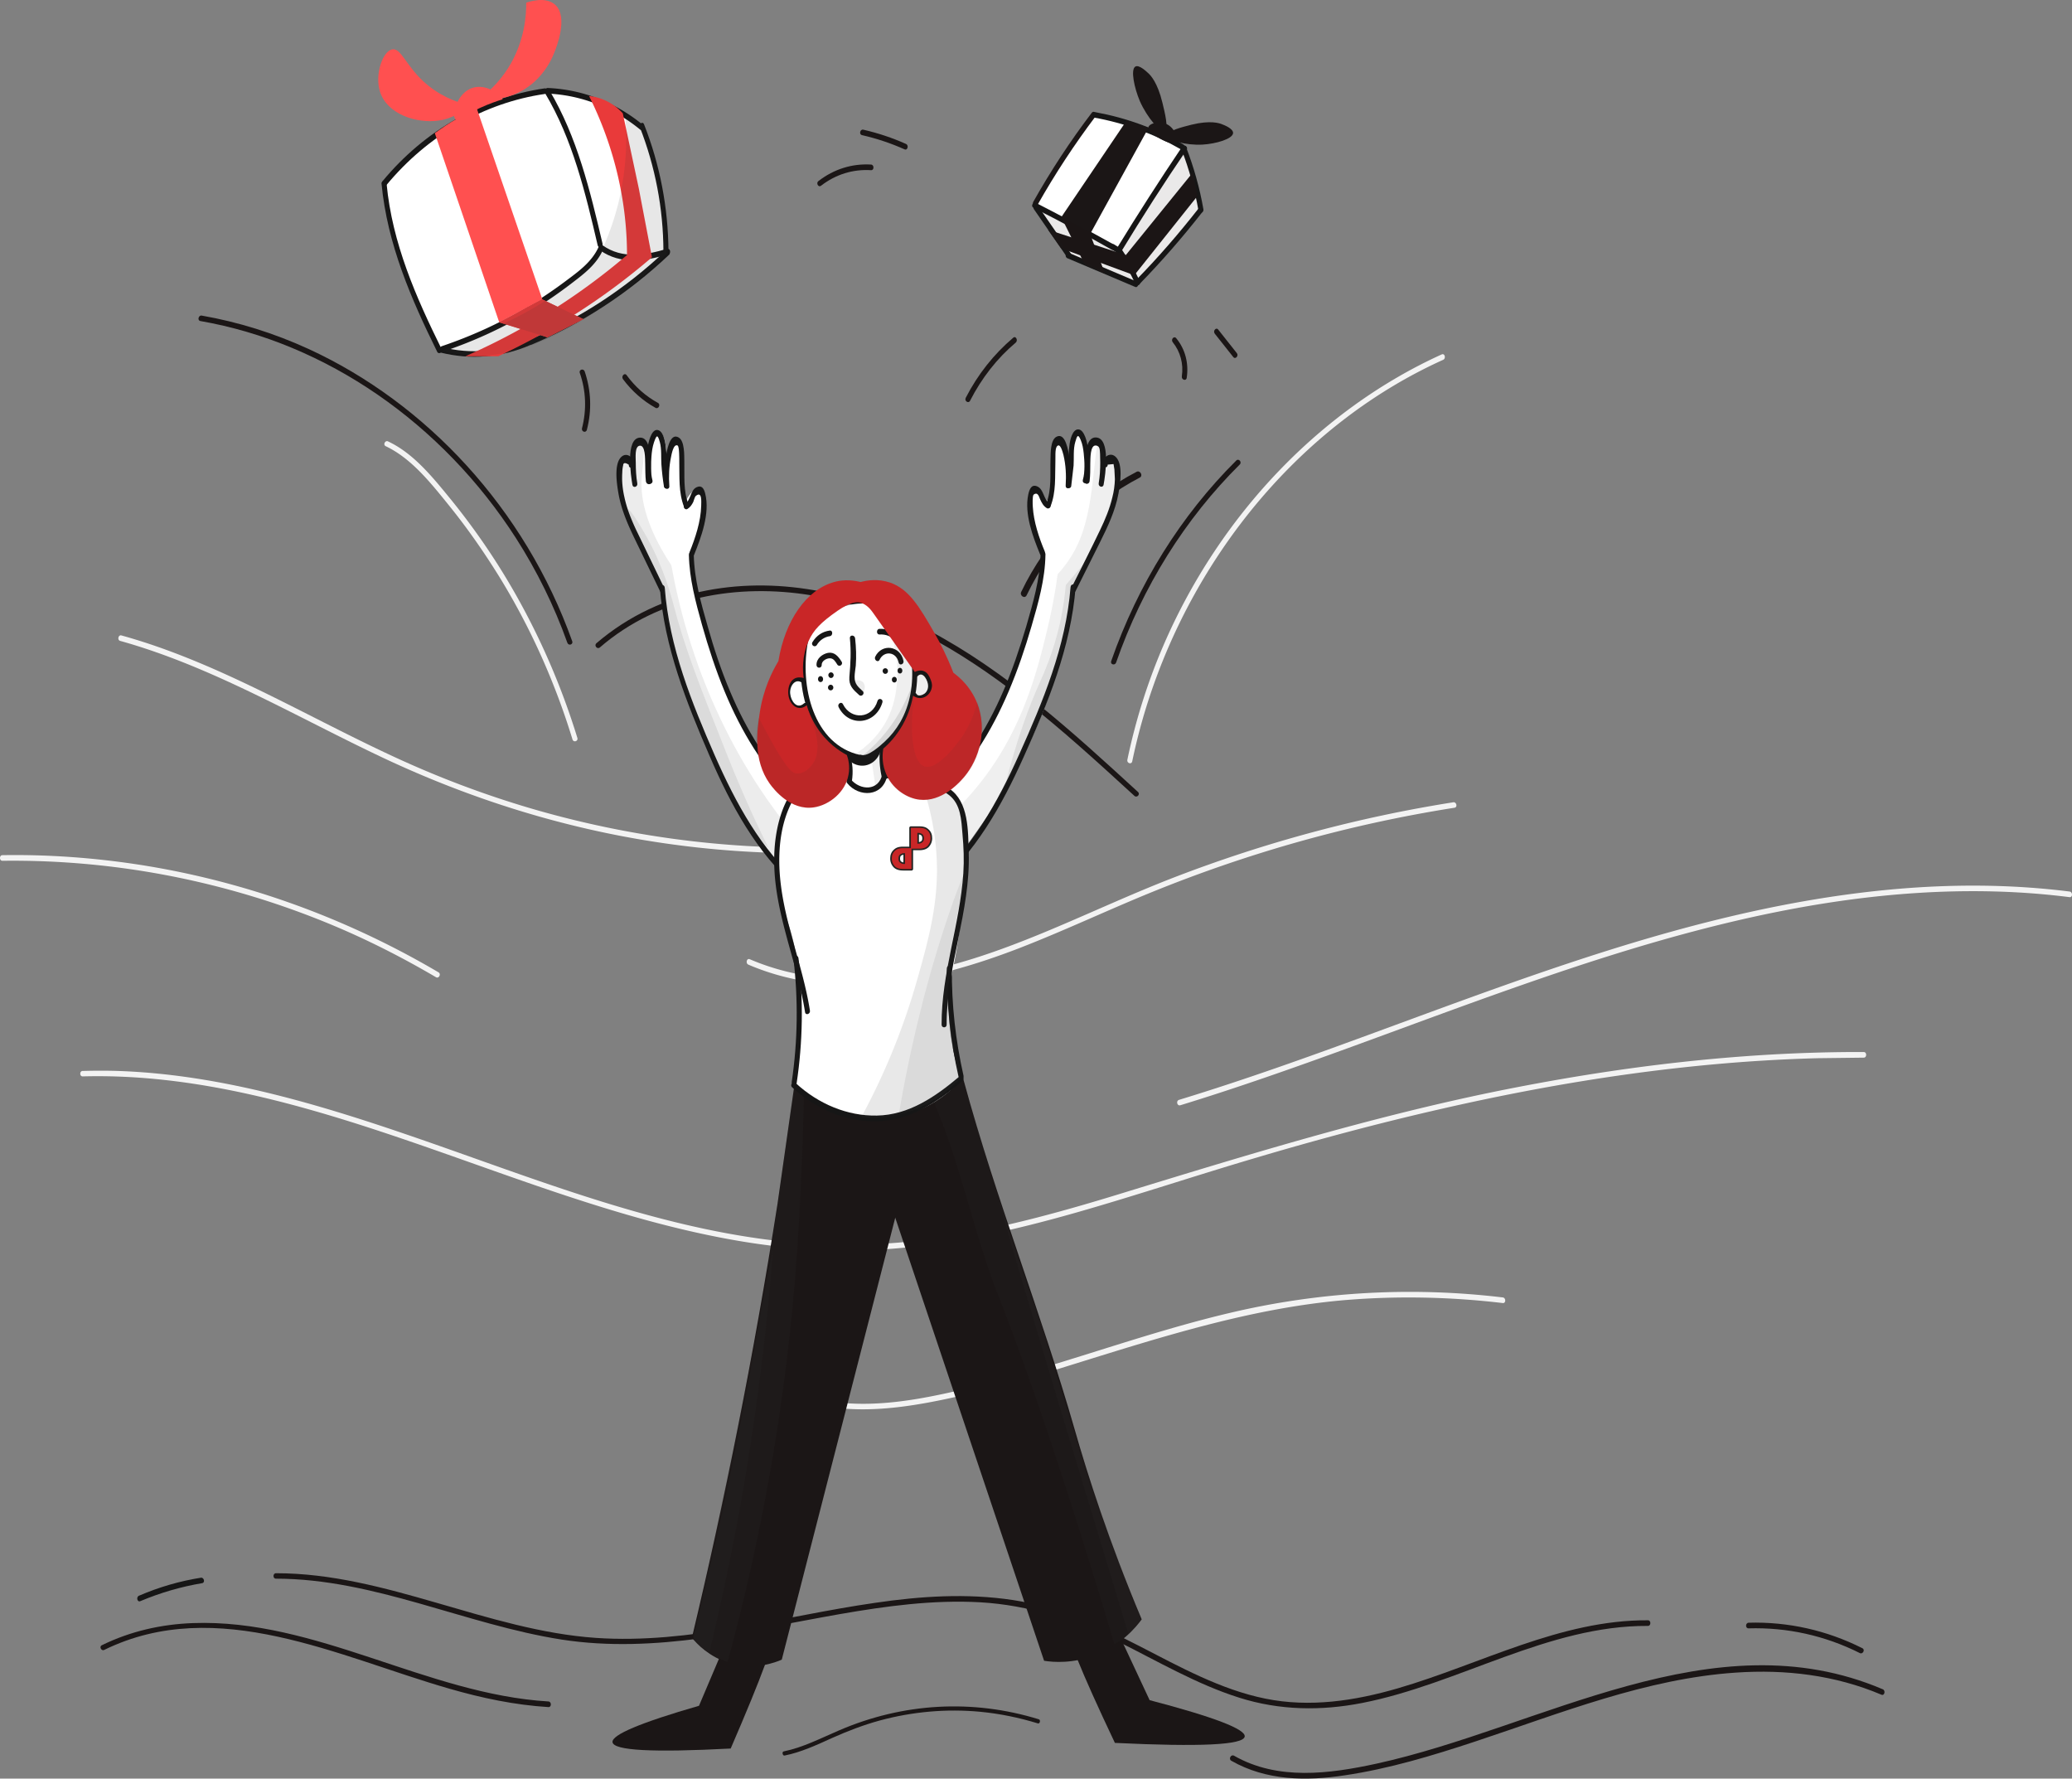 <svg xmlns="http://www.w3.org/2000/svg" width="938" height="805" fill="none"  xmlns:v="https://vecta.io/nano"><rect width="100%" height="100%" fill="#808080" stroke="none"/><style><![CDATA[.B{fill:#1b1616}.C{fill:#161616}.D{fill:#353535}.E{opacity:.09}]]></style><path d="M124.877 714.505c44.494 0 85.859 20.79 129.437 27.579 42.358 6.533 84.257-4.243 125.927-11.541 20.988-3.649 42.204-6.534 63.497-5.346 21.98 1.273 42.358 7.892 62.353 17.735 18.088 8.995 35.794 19.432 54.95 25.457 18.24 5.77 37.015 6.025 55.637 2.376 43.807-8.571 84.103-35.13 129.36-34.876 1.45 0 1.45-2.546 0-2.546-39.609-.254-75.708 19.857-113.257 30.803-19.538 5.685-39.915 8.74-59.911 4.667-20.224-4.073-38.846-14.425-57.315-23.929-18.317-9.419-36.862-17.65-57.011-20.705-20.758-3.14-41.746-1.782-62.429 1.273-41.975 6.025-83.722 18.753-126.308 15.868-49.226-3.394-95.093-29.275-144.777-29.275-1.603-.085-1.603 2.46-.153 2.46z" class="B"/><path d="M63.517 724.688c9.082-3.818 18.393-6.534 28.009-8.146 1.45-.255.839-2.715-.611-2.461-9.616 1.528-18.927 4.243-28.009 8.146-1.374.594-.763 3.055.611 2.461z" class="C"/><path d="M47.184 746.75c51.134-25.032 106.313 3.225 156.302 17.565 14.653 4.243 29.612 7.382 44.799 8.316 1.45.085 1.45-2.461 0-2.546-55.102-3.309-105.168-37.506-160.957-35.469-14.195.509-28.238 3.648-41.212 10.013-1.374.594-.229 2.8 1.069 2.121zm308.009 47.808c7.433-1.48 14.481-4.761 21.576-7.978 7.048-3.152 14.143-5.854 21.384-7.849 14.964-4.053 30.313-5.404 45.518-3.989 8.834.837 17.619 2.638 26.211 5.276.917.257 1.303-1.608.386-1.866-29.831-9.2-61.399-7.527-90.554 5.083-8.254 3.538-16.315 7.72-24.956 9.457-.869.193-.482 2.059.435 1.866zm202.185 2.343c15.874 9.079 34.038 9.249 51.362 6.619 20.072-2.97 39.763-8.91 59.224-15.359 38.694-12.813 77.235-28.427 117.913-31.142 22.361-1.528 44.876 1.103 65.863 10.013 1.374.594 1.985-1.867.611-2.461-76.853-32.754-154.699 17.395-229.339 33.688-21.14 4.582-44.57 7.721-64.413-3.649-1.374-.679-2.519 1.527-1.221 2.291zm234.223-59.909c17.324-.509 34.496 3.225 50.371 11.201 1.297.679 2.518-1.527 1.144-2.206-16.179-8.146-33.733-12.05-51.515-11.541-1.527.085-1.527 2.631 0 2.546z" class="B"/><path d="M37.492 487.177c50.447-1.357 99.596 12.814 147.448 29.191s95.323 35.384 144.93 44.464c24.88 4.582 50.142 6.364 75.327 4.243 27.704-2.291 54.95-8.571 81.814-16.208 27.399-7.806 54.492-16.886 81.891-24.947 27.475-8.146 55.102-15.529 82.959-21.893 56.247-12.898 113.41-21.553 170.954-23.081l20.912-.254c1.45 0 1.45-2.546 0-2.546-56.4-.17-112.647 6.789-168.131 18.159-55.942 11.541-110.587 28.257-165.384 45.059-27.169 8.4-54.568 16.122-82.501 20.535-26.635 4.158-53.499 4.667-80.211 1.188-50.218-6.449-98.375-24.778-146.304-41.665-47.317-16.631-95.627-32.499-145.464-34.621-6.106-.254-12.211-.254-18.317-.084-1.45 0-1.45 2.545.076 2.46zm496.837 13.069c52.126-15.953 102.955-36.403 154.546-54.392 51.439-17.99 103.947-33.688 157.752-39.798 29.993-3.394 60.292-3.818 90.285 0 1.451.17 1.451-2.376 0-2.545-53.27-6.704-107.075-.17-159.201 12.643-52.889 12.983-104.176 32.415-155.538 51.253-29.307 10.777-58.614 21.299-88.378 30.378-1.526.425-.916 2.885.534 2.461zM366.504 634.997c19.537 5.006 39.685 2.715 59.223-1.273 20.454-4.158 40.526-10.098 60.598-16.377 40.449-12.559 80.669-25.372 122.721-28.936 23.735-1.951 47.623-1.442 71.282 1.358 1.45.17 1.45-2.376 0-2.546a353.27 353.27 0 0 0-123.027 6.874c-40.22 9.418-79.143 24.692-119.286 34.281-23.125 5.516-47.395 10.183-70.825 4.158-1.526-.339-2.137 2.121-.686 2.461zM1.088 389.594c52.889-.679 105.702 10.013 154.927 31.481 14.119 6.195 27.933 13.323 41.365 21.214 1.298.764 2.443-1.442 1.145-2.206-46.936-27.663-98.604-44.973-151.417-50.828-15.264-1.697-30.68-2.461-46.02-2.207-1.45 0-1.45 2.546 0 2.546zm53.27-99.536c41.747 11.625 79.83 34.451 119.287 53.035 39.839 18.753 81.662 31.736 124.477 38.185 24.116 3.649 48.539 5.261 72.884 4.836 1.45 0 1.45-2.545 0-2.545-43.883.764-87.843-5.176-130.276-17.565-20.836-6.11-41.213-13.747-61.132-22.911-19.767-9.08-39.152-19.432-58.689-29.021-21.446-10.522-43.197-20.195-65.94-26.475-1.374-.424-1.984 2.037-.611 2.461zM338.8 436.604c39.609 16.971 83.111 7.722 121.958-7.213 20.911-8.061 41.212-17.735 61.971-26.135 20.377-8.231 41.059-15.359 62.047-21.384A613.94 613.94 0 0 1 658.5 365.58c1.451-.255.84-2.716-.61-2.461-42.968 6.788-85.249 18.159-126.232 33.942-40.296 15.529-79.295 37.506-121.958 44.21-23.582 3.733-47.928 2.461-70.29-7.128-1.373-.594-1.984 1.867-.61 2.461z" fill="#f3f3f3"/><path d="M90.687 145.294c56.934 9.928 109.441 46.162 142.945 98.348 9.387 14.68 17.248 30.548 23.201 47.264.534 1.528 2.748.849 2.213-.679-21.369-59.908-66.016-107.766-119.363-132.289-15.569-7.128-31.825-12.22-48.386-15.105-1.45-.254-2.061 2.207-.611 2.461zm180.875 147.735c26.941-23.25 62.658-29.021 95.705-23.59 35.259 5.77 67.237 24.608 96.085 47.18 17.401 13.577 33.81 28.596 50.218 43.616 1.145 1.018 2.748-.764 1.603-1.782-29.612-27.154-59.681-54.647-94.559-73.061-31.138-16.462-66.245-24.693-100.589-18.159-18.164 3.479-35.412 11.371-50.065 23.929-1.145 1.103.458 2.885 1.602 1.867z" class="B"/><path d="M512.578 344.535c13.127-63.047 48.921-119.052 96.849-155.455 13.738-10.437 28.467-19.262 43.884-26.22 1.373-.594.763-3.055-.611-2.461-54.644 24.778-100.36 72.382-125.927 131.526-7.174 16.632-12.669 34.027-16.408 51.932-.306 1.612 1.908 2.291 2.213.678zM174.605 201.943c11.447 5.431 20.071 16.207 28.238 26.305 8.471 10.438 16.256 21.554 23.43 33.179 13.89 22.656 24.956 47.264 32.893 73.23.458 1.528 2.671.849 2.213-.679-8.166-26.559-19.614-51.846-33.885-75.012a312.32 312.32 0 0 0-23.049-32.5c-8.318-10.182-17.095-21.214-28.696-26.644-1.297-.764-2.518 1.442-1.144 2.121z" fill="#f3f3f3"/><path d="M505.252 299.901c11.982-34.366 31.291-65.169 56.018-89.692 1.069-1.103-.534-2.885-1.603-1.782-25.032 24.862-44.494 56.004-56.628 90.795-.535 1.528 1.679 2.122 2.213.679zm-40.473-30.507c11.169-23.28 29.248-41.803 51.208-53.24 1.609-.81.19-3.442-1.42-2.632-22.433 11.64-40.89 30.669-52.249 54.354-.852 1.721 1.609 3.34 2.461 1.518zM371.667 84.067c6.716-5.176 14.5-7.552 22.667-7.043 1.45.085 1.45-2.461 0-2.546-8.548-.509-16.791 2.036-23.812 7.467-1.221.849-.076 3.055 1.145 2.121zm18.545-22.911c6.64 1.527 13.051 3.649 19.309 6.449 1.374.594 1.985-1.867.611-2.461-6.258-2.8-12.669-4.922-19.309-6.449-1.45-.339-2.061 2.121-.611 2.461zM262.48 168.799c2.824 8.146 3.13 16.632.993 25.032-.382 1.613 1.831 2.292 2.213.679 2.29-8.825 1.908-17.819-.992-26.39-.534-1.527-2.748-.848-2.214.679zm19.539 2.8c4.044 5.431 9.082 9.843 14.729 12.983 1.298.764 2.442-1.443 1.145-2.206-5.571-3.055-10.379-7.298-14.272-12.644-.916-1.188-2.518.594-1.602 1.867zm248.876-16.714c3.434 4.243 4.96 9.758 4.121 15.444-.229 1.612 1.984 2.291 2.213.678.992-6.618-.687-12.982-4.732-17.904-.992-1.273-2.594.509-1.602 1.782zm19.003-3.906l8.396 10.607c.992 1.273 2.594-.594 1.602-1.782l-8.395-10.607c-.916-1.273-2.518.509-1.603 1.782zm-110.739 30.38c5.266-10.267 12.212-19.177 20.683-26.305 1.145-1.018 0-3.224-1.145-2.206-8.777 7.467-16.027 16.547-21.522 27.239-.687 1.442 1.298 2.715 1.984 1.272z" class="B"/><path d="M173.492 82.417c1.069 6.194 2.366 12.728 4.045 19.517 5.571 22.147 13.509 40.646 21.369 55.411 2.29.594 5.572 1.442 9.617 1.951 5.571.764 14.577 2.037 24.727-1.188 2.442-.763 1.374-.678 12.135-5.6s11.371-4.752 15.493-6.788c7.021-3.395 13.355-8.316 25.795-17.905l14.348-11.54c.382-2.716.84-6.704.764-11.541-.153-7.637-1.603-13.152-3.664-21.129L291.1 57.3c-2.9-2.037-6.029-4.073-9.616-5.94-11.83-6.364-23.049-8.91-31.673-9.928a99.6 99.6 0 0 0-20.606 3.988c-20.759 6.364-35.03 18.329-43.883 25.881-5.266 4.413-9.311 8.401-11.83 11.116zm322.525-31.142c-6.105 7.298-12.593 16.038-18.774 26.305a214.85 214.85 0 0 0-8.09 14.765l14.043 23.081 31.367 13.577 29.84-34.706-7.708-27.918c-5.113-2.885-10.99-5.77-17.706-8.401-8.548-3.224-16.256-5.346-22.972-6.704z" fill="#fff"/><g class="C"><path d="M172.729 83.18c2.595 27.323 13.432 52.186 25.185 76.03.687 1.443 2.671.17 1.985-1.273-11.525-23.335-22.362-47.858-24.88-74.757-.153-1.612-2.443-1.697-2.29 0z"/><path d="M174.866 83.859c18.698-22.656 44.341-37.336 71.74-41.325 1.45-.17 1.45-2.715 0-2.546-28.009 4.073-54.263 18.838-73.419 42.003-.916 1.273.687 3.055 1.679 1.867z"/><path d="M246.758 42.196c12.441 20.79 18.241 44.974 23.812 68.818.382 1.612 2.595.933 2.213-.679-5.647-24.099-11.524-48.452-24.04-69.412-.84-1.358-2.824-.085-1.985 1.273z"/><path d="M200.586 159.129c13.966-4.668 27.398-10.862 40.22-18.584 6.334-3.818 12.44-8.061 18.393-12.643 5.342-4.074 10.913-8.316 13.813-14.935.687-1.443-1.297-2.715-1.984-1.273-3.129 7.043-9.54 11.456-15.187 15.698a205.8 205.8 0 0 1-17.325 11.626c-12.287 7.297-25.185 13.152-38.465 17.65-1.45.509-.839 2.97.535 2.461zM247.98 42.366c15.111.679 29.612 6.279 41.823 16.292 1.221.933 2.366-1.273 1.145-2.206-12.517-10.268-27.399-15.953-42.968-16.632-1.45-.085-1.45 2.461 0 2.546z"/><path d="M289.65 57.555c6.945 17.735 10.608 36.743 10.685 56.174 0 1.613 2.289 1.613 2.289 0-.152-19.856-3.892-39.288-11.066-57.447-.534-1.527-2.442-.255-1.908 1.273z"/><path d="M271.562 113.22c9.464 6.788 20.683 4.921 30.986 1.867 1.45-.425.84-2.885-.61-2.461-9.693 2.885-20.225 4.752-29.154-1.612-1.298-.849-2.443 1.357-1.222 2.206zm-72.198 46.331c13.585 3.394 27.704 2.291 40.678-3.394 1.374-.594.763-3.055-.61-2.461-12.593 5.516-26.254 6.789-39.457 3.394-1.45-.339-2.061 2.122-.611 2.461z"/><path d="M240.653 155.987c22.667-9.504 43.731-23.166 62.2-40.646 1.145-1.103-.534-2.885-1.602-1.782-18.164 17.141-38.847 30.633-61.132 39.967-1.45.594-.839 3.055.534 2.461z"/></g><path d="M494.261 51.019c-9.692 12.728-18.545 26.22-26.482 40.307-.764 1.358 1.221 2.63 1.984 1.273 7.861-13.916 16.637-27.239 26.101-39.797.992-1.188-.611-3.055-1.603-1.782z" class="B"/><g class="C"><path d="M495.33 53.228c13.738 2.461 26.941 7.298 39.228 14.341 1.298.764 2.442-1.442 1.145-2.206-12.516-7.213-25.872-12.05-39.839-14.595-1.373-.255-1.984 2.206-.534 2.461zm-27.475 40.815c11.906 6.025 23.659 12.305 35.336 18.923 1.297.764 2.442-1.442 1.145-2.206-11.677-6.534-23.43-12.813-35.336-18.923-1.374-.679-2.519 1.527-1.145 2.206z"/><path d="M535.169 66.378c-10.227 15.189-20.149 30.633-29.765 46.331.534-.169 1.068-.339 1.603-.424-.84-.509-1.679-1.103-2.595-1.612-1.298-.849-2.442 1.357-1.145 2.206.84.509 1.679 1.103 2.595 1.612.534.34 1.221.085 1.603-.424 9.54-15.698 19.461-31.227 29.764-46.331.763-1.358-1.221-2.63-2.06-1.358z"/><path d="M534.94 67.822c3.434 8.91 5.952 18.074 7.631 27.578.306 1.612 2.519.933 2.214-.679-1.679-9.674-4.351-19.093-7.861-28.172-.534-1.442-2.519-.17-1.984 1.273zm-28.772 46.841c2.976 4.413 5.571 8.995 7.861 13.917.686 1.442 2.671.169 1.984-1.273-2.29-4.922-4.885-9.504-7.861-13.916-.84-1.273-2.824 0-1.984 1.272z"/><path d="M516.013 128.409c9.921-10.182 19.232-20.874 28.085-32.16.992-1.273-.687-3.055-1.603-1.782-8.853 11.286-18.164 22.063-28.085 32.16-1.068 1.104.534 2.886 1.603 1.782zM468.084 94.72l14.654 21.213c.915 1.273 2.9 0 1.984-1.272l-14.653-21.214c-.916-1.273-2.9-.085-1.985 1.273z"/><path d="M483.195 116.868l30.68 12.983c1.374.594 1.985-1.867.611-2.461l-30.68-12.983c-1.374-.594-1.984 1.867-.611 2.461z"/></g><g fill="#ff5050"><path fill-rule="evenodd" d="M209.097 96.226l-12.251-35.957c3.053-2.206 6.411-4.582 10.303-6.704 2.977-1.782 5.877-3.309 8.624-4.667l29.765 86.638L226 145.888l-16.903-49.662z"/><path d="M247.827 152.677L226 145.888l19.538-10.352 18.545 8.91-16.256 8.231z"/></g><path d="M266.678 43.468c6.259 12.559 13.051 30.124 15.875 51.932.916 7.128 1.297 13.916 1.297 20.026-12.135 10.352-26.94 21.299-44.723 31.481a295.5 295.5 0 0 1-28.467 14.341h14.882a302.51 302.51 0 0 0 34.802-19.008c13.508-8.57 25.109-17.48 34.801-25.796l-5.952-31.142-7.251-34.027a24.6 24.6 0 0 0-6.945-5.346c-3.358-1.697-6.334-2.291-8.319-2.461z" fill="#e93a3a"/><g fill="#ff5050"><path d="M206.08 53.82c-1.679-1.527.535-10.692 6.64-13.577 4.656-2.206 10.685-.424 14.882 4.667-2.365.764-5.953 1.952-10.226 3.903-7.632 3.479-10.151 6.025-11.296 5.007z"/><path d="M216.689 44.911c3.587-2.546 8.777-6.958 13.279-14.001 7.709-12.134 8.319-24.523 8.243-29.699 1.297-.424 9.006-3.055 13.28 1.103 5.8 5.6.457 19.008-.687 21.808-3.358 8.401-8.853 12.983-10.609 14.341-9.769 7.637-20.453 6.788-23.506 6.449zM177.614 22.34c3.816-.679 5.953 6.873 13.89 14.341 7.097 6.619 15.035 9.589 21.216 11.116-2.594 2.206-7.479 5.855-14.271 6.788-9.845 1.358-23.277-2.8-26.483-13.238-2.366-7.892 1.374-18.329 5.648-19.008z"/></g><g class="B"><path d="M510.06 54.5l-29.612 43.786 10.608 21.383 9.158 4.158-6.716-17.904 26.407-48.029-9.845-3.394z"/><path d="M539.977 78.089l-30.299 37.337-35.259-11.456 5.953 8.401 33.122 12.219 28.544-35.809a264.83 264.83 0 0 0-2.061-10.692zm-20.072-20.534c.382-1.782 6.029-3.564 9.845-.34 2.443 2.037 3.893 6.025 2.824 7.213-1.984 2.206-13.203-4.158-12.669-6.873z"/><path d="M513.952 30.147c1.679-1.018 5.037 2.206 5.953 3.055s4.121 4.073 6.334 13.322c1.145 4.667 2.824 11.625 1.069 12.559-1.984 1.103-8.014-5.855-11.295-13.322-2.519-5.94-4.274-14.256-2.061-15.613zm44.265 30.122c.153-2.036-3.969-3.649-5.113-4.073-1.069-.424-5.114-1.867-13.738.255-4.35 1.103-10.761 2.715-10.837 4.752-.076 2.376 8.319 4.667 15.874 4.243 6.029-.339 13.585-2.546 13.814-5.176z"/></g><path d="M247.827 152.678L226 145.889l19.538-10.352 18.545 8.91-16.256 8.231z" fill="#d33939"/><path opacity=".12" d="M199.975 158.787c4.503-1.782 11.143-4.413 19.08-8.146 13.508-6.28 23.048-10.692 33.657-18.669 5.266-3.988 12.363-10.097 19.919-19.007 3.74-8.316 8.319-20.705 10.074-36.488 1.069-9.589.916-18.074.305-24.947l8.167 5.261c2.747 7.977 5.571 17.735 7.555 29.021 1.984 10.946 2.824 20.874 3.053 29.275-8.243 7.977-15.569 13.916-21.064 18.074-26.483 20.111-44.723 24.863-48.768 25.881-6.258 1.528-11.066 1.782-13.203 1.867-8.014.34-14.501-1.018-18.775-2.121z" class="D"/><g class="B"><path d="M469.381 92.685l14.577 23.081 30.528 13.153 29.078-35.046-7.174-26.984-29.765 44.804-37.244-19.008z" class="E"/><path d="M344.066 745.563c3.052-4.243 4.884-6.194 5.571-5.685 1.755 1.188-4.503 18.329-18.851 51.507-35.183 1.867-53.042.934-53.5-2.885-.381-3.309 12.669-8.825 39.152-16.462l17.401-40.985 10.227 14.51z"/><path d="M361.924 475.044l-9.921 69.666c-10.837 69.242-24.041 134.836-38.77 196.526 2.137 2.63 7.708 8.655 16.866 11.455 11.525 3.479 21.064-.339 23.812-1.527l51.668-201.193c22.667-27.493 18.317-63.047.992-75.946-11.448-8.485-29.154-7.297-44.647 1.019z"/></g><g class="D"><path opacity=".15" d="M362.84 476.486c2.213.255.839 38.355-.916 72.636-3.968 77.813-17.019 146.122-32.512 203.06-1.679-.509-3.663-1.273-5.647-2.376-4.885-2.715-8.167-6.279-10.075-8.825 4.656-18.499 11.372-46.331 18.317-80.443 21.751-106.833 27.704-184.307 30.833-184.052z"/><path opacity=".13" d="M349.942 565.5c-1.679 22.402-4.121 45.992-7.555 70.6-5.571 40.476-12.974 77.643-21.141 111.33-.915-.17-2.289-.594-3.816-1.697-2.06-1.527-3.052-3.479-3.434-4.412l18.011-85.535 17.935-90.286z"/></g><g class="B"><path d="M490.216 743.016c-3.358-4.243-5.418-6.195-6.181-5.685-1.908 1.188 4.96 18.328 20.682 51.507 38.694 1.867 58.232.933 58.766-2.885.458-3.309-13.89-8.825-43.044-16.462l-19.156-40.985-11.067 14.51z"/><path d="M391.231 495.324c-2.824 15.105 3.587 27.579 5.953 31.736l75.479 224.613c4.274.679 13.127 1.358 23.354-2.63 11.524-4.498 18.24-12.559 20.835-16.123-15.035-35.639-24.499-65.508-30.299-85.789-15.187-53.035-35.641-104.287-50.142-157.577-2.442-8.91-6.563-24.523-15.874-26.475-10.837-2.206-26.025 14.426-29.306 32.245z"/></g><g class="D"><path opacity=".1" d="M414.89 463.588c-5.266 4.242 4.503 26.899 9.158 38.185 11.219 27.238 17.019 56.853 27.78 84.346 11.601 29.615 28.62 77.558 52.66 158.001 1.679-.933 3.816-2.206 5.953-4.158a31.72 31.72 0 0 0 5.953-7.212c-6.029-14.511-14.729-36.488-23.888-63.897-3.281-9.758-3.663-11.54-7.25-23.759l-10.99-36.658c-5.724-18.329-5.724-15.868-16.485-48.368l-9.158-28.766-4.198-14.34c-.152-.509-5.189-17.905-12.287-38.525-1.832-5.43-3.816-10.776-8.777-13.577-.305-.254-5.876-3.394-8.471-1.272z"/><path opacity=".12" d="M452.134 542.589c-.458.169 9.768 35.554 58.689 196.95l5.953-6.449c-2.977-7.383-7.632-19.093-12.974-33.688-12.288-33.348-17.554-52.78-31.291-95.632l-20.377-61.181z"/></g><path d="M473.732 226.587c-1.756.17-2.977-5.601-4.885-5.516-1.526.085-2.595 3.904-2.671 4.413-.916 3.479-.458 7.043 2.671 16.377a188.91 188.91 0 0 0 3.74 10.183c-.84 6.618-2.366 15.783-5.113 26.559-3.435 13.323-9.235 35.215-24.575 57.787-4.732 6.958-11.83 16.207-22.133 25.711-3.434 9.165-3.892 16.802-3.739 21.554.076 2.8.381 15.443 4.579 16.631 2.824.764 6.182-3.818 7.861-6.109 17.095-24.014 25.719-35.979 29.154-42.937 8.013-15.953 14.5-28.936 19.995-48.453 4.045-14.255 5.953-26.729 7.021-35.894 1.756-3.224 4.198-7.806 7.022-13.407 7.708-15.274 10.456-22.147 12.135-29.784 1.755-7.892 2.06-14.68.305-15.444-1.298-.509-2.9 2.122-4.35 1.443-2.137-1.019.152-8.062-2.137-9.589-.84-.594-2.519-.509-5.953 2.037-2.366-5.516-3.892-6.534-4.885-6.449-2.06.339-3.052 6.618-3.51 13.746-.611-3.479-2.137-10.777-4.045-10.777-1.603 0-3.282 5.346-3.74 9.589-.687 5.855.84 10.098-1.068 16.038-.382.848-.916 2.121-1.679 2.291z" fill="#fff"/><g class="C"><path d="M471.061 250.94c-.229 11.2-3.435 21.977-6.487 32.584-2.977 10.013-6.335 19.941-10.456 29.445-7.632 17.65-17.935 33.772-31.444 46.416-1.144 1.018.535 2.885 1.603 1.782 14.043-13.068 24.575-29.954 32.359-48.283 4.045-9.504 7.403-19.347 10.303-29.36 3.053-10.522 6.182-21.299 6.335-32.5.153-1.697-2.137-1.697-2.213-.084zm13.584 14.766c-2.06 26.815-12.592 52.017-23.277 75.776-9.769 21.723-21.598 42.852-39.228 57.702-1.145 1.018 0 3.225 1.145 2.206 18.011-15.189 30.146-36.488 40.067-58.635 10.914-24.184 21.446-49.81 23.583-77.049.076-1.612-2.213-1.612-2.29 0z"/><path d="M472.969 249.583c-2.595-6.194-5.038-13.407-5.419-20.28-.076-.933-.229-4.922.381-5.431 1.908-1.442 2.443 1.018 2.901 2.037.839 1.782 1.45 3.055 3.052 4.073 1.298.764 2.443-1.358 1.145-2.206-2.671-1.698-2.442-6.365-5.495-7.637-2.595-1.104-3.51 1.272-4.045 3.733-1.831 8.74 2.137 19.178 5.343 26.984.839 1.528 2.747.17 2.137-1.273z"/><path d="M475.563 229.217c2.595-6.618 1.985-13.407 2.214-20.45.076-1.612-.229-5.346.61-6.619 1.527-2.121 2.671 2.376 3.053 3.819 1.068 4.582 1.297 9.164.992 13.831-.153 1.613 2.137 1.613 2.29 0 .229-3.224-.077-25.711-6.564-22.062-2.671 1.527-2.518 7.552-2.595 10.183-.229 6.703.611 13.577-1.908 19.941-.61 1.527 1.374 2.885 1.908 1.357z"/><path d="M484.951 219.968l1.068-9.25c.229-3.479-.229-7.382.763-10.691.84-3.055 1.298-3.649 2.442-.934.84 1.952 1.145 3.988 1.374 6.025.382 3.818.687 8.316-.381 12.049-.458 1.613 1.755 2.207 2.213.679 1.221-4.497.916-10.013.229-14.595-.382-2.461-1.603-8.91-4.579-8.91-2.595 0-3.664 4.837-3.893 6.874-.763 5.939-.61 12.049-1.45 17.989-.229 1.697 1.985 2.376 2.214.764z"/><path d="M493.27 217.763c.305-2.631.305-5.346.305-7.977.076-2.291-.076-8.401 2.518-8.146 1.908.17 1.756 1.952 1.908 3.818l.077 3.904c0 3.139-.153 6.194-.687 9.334-.305 1.612 1.908 2.291 2.213.679.763-4.158 3.358-21.214-3.511-21.384-6.334-.17-4.655 15.953-5.113 19.856-.153 1.528 2.137 1.528 2.29-.084z"/><path d="M501.436 210.294l2.671-.255.382 2.376.229 4.497c-.077 2.716-.458 5.516-1.145 8.147-1.221 5.176-3.282 10.097-5.571 14.849-4.198 8.825-8.701 17.565-13.051 26.306-.687 1.442 1.297 2.715 1.984 1.272l11.067-22.147c3.434-6.873 6.868-14.086 8.318-21.893.764-4.242 2.366-14.001-1.602-16.971-2.519-1.951-5.801.679-5.495 3.904.076 1.527 2.366 1.527 2.213-.085z"/></g><g class="D"><path opacity=".08" d="M497.544 200.705c-1.145.085-1.45 5.346-2.214 11.625-1.221 11.031-2.594 23.42-7.326 33.773-1.527 3.394-4.274 8.4-9.235 13.831-.763 6.025-2.213 14.68-4.655 24.863-4.274 17.819-10.532 43.106-28.238 66.781-4.808 6.364-12.211 15.189-23.125 23.76l-.992 24.862c4.732-3.988 11.6-10.352 18.698-19.432 9.311-11.964 15.34-25.541 27.017-52.186 9.311-21.298 11.829-29.529 13.356-35.469a185.81 185.81 0 0 0 5.113-27.069c5.19-9.08 9.006-17.141 11.677-23.505 4.655-11.032 12.135-28.851 7.556-33.264-1.298-1.188-3.206-1.103-4.656-.848-.687-3.564-1.908-7.807-2.976-7.722z"/><path opacity=".1" d="M494.643 250.433l-12.135 14.34c-.381 4.073-1.068 10.098-2.671 17.311-3.052 13.577-7.479 23.08-9.234 27.069-4.503 10.013-10.38 25.287-16.027 48.113 2.518-4.837 15.874-30.633 23.353-52.696 2.824-8.485 4.35-12.898 5.572-19.771 1.526-8.231 1.144-12.049 3.129-18.668 2.213-7.213 5.571-12.474 8.013-15.698z"/></g><path d="M282.629 208.004c-2.443.764-2.519 8.146-2.137 12.304.61 7.382 3.205 12.898 4.35 15.274l14.424 28.511c.611 6.11 1.679 14.426 3.816 24.099 3.74 16.971 8.548 28.512 15.188 44.38 10.532 25.032 16.79 39.373 30.146 54.647 5.037 5.685 9.616 9.928 12.745 12.643 1.145-1.442 8.166-10.437 6.792-23.25-1.068-10.437-7.021-16.802-8.7-18.499-3.663-3.394-9.235-8.91-14.959-16.716-12.058-16.632-17.095-33.264-24.422-58.211-1.984-6.789-4.655-16.377-7.326-28.172 1.45-5.261 2.671-9.419 3.51-12.05 2.519-8.061 4.122-12.134 2.977-17.31-.305-1.358-.916-3.904-2.442-4.413-1.756-.509-4.427 1.867-6.487 6.195-1.145-6.958-1.68-12.729-1.908-17.056-.306-6.28-.153-10.862-1.374-11.201-1.298-.34-3.282 4.752-3.511 5.261-1.908 4.752-1.908 9.249-1.603 12.049.611-15.783-.992-19.771-2.747-20.28-1.45-.424-3.282 1.697-3.816 2.376-3.587 4.243-1.755 10.437-1.603 10.861-1.602-9.419-3.281-10.013-3.816-10.013-1.373-.084-2.747 3.31-3.281 5.261-.611 2.376-.229 4.498 0 5.601-1.222-1.273-2.672-2.631-3.816-2.291z" fill="#fff"/><g class="C"><path d="M311.859 251.111c.229 10.861 3.053 21.383 5.953 31.736 2.9 10.267 6.181 20.365 10.226 30.123 7.556 18.244 17.783 35.131 31.444 48.283 1.145 1.103 2.747-.763 1.603-1.782-13.204-12.728-23.125-28.851-30.528-46.416-4.045-9.504-7.327-19.432-10.151-29.445-3.052-10.607-6.105-21.383-6.334-32.584 0-1.528-2.29-1.528-2.213.085zm-13.127 14.848c1.984 26.814 12.058 52.016 22.438 76.03 9.616 22.317 21.445 44.04 39.151 59.484 1.145 1.018 2.748-.764 1.603-1.782-17.324-15.02-28.772-36.064-38.312-57.702-10.456-23.929-20.683-49.216-22.667-75.946-.076-1.697-2.366-1.697-2.213-.084z"/><path d="M314.225 251.11c3.206-7.976 7.25-18.753 5.037-27.663-.534-2.206-1.526-3.988-3.816-2.969-2.976 1.272-2.671 5.939-5.342 7.637-1.297.848-.153 3.054 1.145 2.206 1.221-.764 1.908-1.782 2.595-3.14.305-.679.61-2.206 1.144-2.715 2.977-2.461 2.443 2.885 2.443 4.412-.153 7.128-2.672 14.595-5.266 21.044-.535 1.358 1.45 2.631 2.06 1.188z"/><path d="M311.63 228.115c-2.366-6.11-1.679-12.729-1.831-19.178-.077-2.715.229-9.334-2.595-10.946-6.335-3.649-6.716 18.923-6.487 22.062.152 1.613 2.442 1.613 2.289 0-.305-4.412-.152-8.825.764-13.152.228-1.103 1.068-6.195 2.976-5.261.839.424.763 6.279.763 7.297.153 7.043-.381 13.832 2.137 20.451.611 1.527 2.595.254 1.984-1.273z"/><path d="M302.777 219.458c-.839-5.94-.687-11.964-1.45-17.819-.229-2.122-1.221-6.959-3.892-7.043-2.748-.085-3.969 6.024-4.35 8.231-.84 4.836-1.145 10.522.076 15.274.382 1.527 2.595.933 2.213-.679-.916-3.394-.687-7.298-.458-10.862.153-2.121.458-4.327 1.145-6.364 1.145-3.224 1.603-3.903 2.671 0 .84 3.14.458 6.789.687 10.013.229 3.309.611 6.619 1.145 9.928.229 1.612 2.442.934 2.213-.679z"/><path d="M294.764 217.93c-.458-3.818 1.221-20.11-5.037-19.856-6.716.255-4.122 17.311-3.435 21.384.306 1.612 2.519.933 2.213-.679-.534-3.055-.686-6.194-.686-9.334 0-2.291-.611-7.467 1.831-7.722 2.519-.255 2.366 5.94 2.443 8.146.076 2.716 0 5.346.305 7.977.229 1.697 2.595 1.782 2.366.084z"/><path d="M286.902 210.464c.306-3.139-2.823-5.855-5.342-3.903-3.74 2.885-2.366 12.134-1.679 16.208 1.221 7.552 4.274 14.51 7.556 21.298l11.371 23.505c.687 1.443 2.671.17 1.985-1.272l-13.051-26.985c-2.061-4.497-3.969-9.164-5.037-14.17-.611-2.631-.992-5.346-1.069-8.147 0-1.018 0-2.036.077-3.139a14.85 14.85 0 0 1 .381-3.225c.077-1.273.992-1.358 2.595-.254-.229 1.697 2.061 1.697 2.213.084z"/></g><g class="D"><path d="M290.337 200.196c2.137.849.611 11.031.229 14.85-.839 8.74.916 21.977 13.356 40.815 3.282 18.16 9.54 42.937 22.361 69.752 10.838 22.741 23.125 40.052 33.352 52.44l2.213 22.487c-4.732-3.649-11.295-9.419-17.782-17.82-5.648-7.382-9.006-13.831-13.89-24.098-12.593-26.56-18.927-39.883-23.354-56.005-2.442-8.825-5.342-21.553-7.021-37.337-6.03-8.655-10.151-16.631-12.898-22.741-5.343-11.795-6.716-19.262-6.564-25.966.153-7.637 1.374-8.655 1.908-8.91 1.145-.509 2.671.51 3.664 1.358-.077-.424-.84-4.243 1.45-7.043.381-.339 1.908-2.206 2.976-1.782z" class="E"/><path d="M284.231 230.49c.764-.424 5.419 6.873 8.777 12.983 7.861 14.34 11.066 27.154 11.906 30.293 5.037 19.432 11.524 35.894 24.575 68.733 3.968 9.928 9.997 24.354 18.469 41.41-2.442-2.546-5.953-6.364-9.693-11.371-3.281-4.327-14.042-19.007-25.261-52.695-4.351-13.153-9.464-30.888-13.127-52.696-2.595-4.921-6.182-11.964-9.998-20.789-1.679-3.988-6.487-15.359-5.648-15.868z" class="E"/></g><path d="M392.605 350.731c-2.672-.254-7.403-.679-13.585 0-7.174.849-13.585 1.528-18.393 6.195-3.587 3.479-4.656 7.806-6.64 16.377-1.145 5.006-2.671 11.795-2.518 20.959.305 16.971 6.105 19.178 9.158 39.713 1.526 9.928 1.374 17.65 1.297 26.899a223.6 223.6 0 0 1-2.518 30.802c3.282 2.886 8.319 6.789 15.187 9.844 4.198 1.866 16.104 6.873 31.367 3.903 16.027-3.055 25.873-13.068 29.154-16.717-5.342-16.037-5.876-28.935-5.418-37.675.61-10.607 2.595-12.898 5.418-35.725 2.137-16.971 2.061-24.014 1.908-27.832-.534-15.274-.839-22.996-5.418-28.172-4.503-5.092-16.027-6.28-38.999-8.571z" fill="#fff"/><g class="C"><path d="M388.789 350.137a62.5 62.5 0 0 0-16.867 1.018c-4.732.933-9.616 1.867-12.745 6.194-5.724 7.807-8.166 18.584-8.624 28.427-1.145 25.117 10.074 48.028 13.89 72.297.229 1.612 2.442.933 2.213-.679-3.434-21.893-12.898-42.343-13.814-64.745-.381-10.267.992-20.789 5.724-29.784 1.603-3.055 3.358-6.025 6.487-7.298 2.137-.848 4.503-1.357 6.717-1.866 5.571-1.188 11.295-1.443 16.942-1.103 1.527.169 1.527-2.376.077-2.461z"/><path d="M359.177 433.633c2.213 18.668 1.985 37.506-.763 56.089-.229 1.613 1.984 2.291 2.213.679 2.824-18.838 3.129-37.845.84-56.768-.229-1.612-2.519-1.612-2.29 0zm38.999-81.206c10.227-.679 22.819.678 31.52 7.467 5.266 4.158 5.495 11.116 6.029 17.65.534 5.855.763 11.71.382 17.65-1.527 23.165-9.922 45.143-9.846 68.563 0 1.612 2.29 1.612 2.29 0-.076-26.39 10.761-51.253 9.998-77.728-.305-10.097 0-23.08-8.701-29.02-9.082-6.195-21.216-7.807-31.672-7.128-1.526.085-1.526 2.63 0 2.546z"/><path d="M428.627 438.3c-.153 16.632 1.679 33.094 5.342 49.216.382 1.612 2.595.934 2.214-.679-3.587-15.868-5.419-32.16-5.266-48.537 0-1.612-2.29-1.612-2.29 0z"/><path d="M358.566 492.098c10.379 9.589 23.583 15.359 37.168 15.444 15.34.085 28.161-8.231 39.991-18.329 1.145-1.018 0-3.224-1.145-2.206-11.219 9.504-23.201 17.65-37.625 17.904-13.356.255-26.483-5.261-36.71-14.68-1.221-1.018-2.824.764-1.679 1.867z"/></g><g class="D"><path opacity=".11" d="M416.34 351.832c2.366 6.364 5.418 15.953 6.945 27.918 2.976 24.014-2.061 42.427-8.09 63.726a305.62 305.62 0 0 1-25.338 62.284 50.34 50.34 0 0 0 15.187-.764c15.112-3.054 25.186-12.219 29.689-16.886-.535-4.243-1.45-10.861-2.748-18.838-2.061-12.474-2.747-13.407-2.976-17.904-.306-5.516.534-4.837 5.037-28.172 1.755-9.165 3.053-17.481 3.816-28.342.076-.934.076-1.867.152-2.8.382-14.002.535-22.572-4.808-29.87-5.113-6.958-12.516-9.419-16.866-10.352z"/><path opacity=".08" d="M438.396 392.479c-.534-.17-3.205 4.497-9.463 23.081-6.869 20.45-15.34 49.895-21.904 87.995a44.34 44.34 0 0 0 13.127-4.158c6.869-3.479 11.448-8.146 14.043-11.286-2.29-8.91-4.884-22.147-4.808-38.27.076-31.736 10.227-56.938 9.005-57.362z"/></g><path d="M365.053 288.954c-2.976 6.788-2.137 13.662-1.45 16.886-.305 0-3.892-.17-5.8 2.715-2.29 3.395-.153 7.637.229 8.316.534 1.019 1.221 2.461 2.671 2.885 2.29.764 4.427-1.442 4.579-1.612 1.145 3.225 3.053 7.298 6.029 11.456 4.58 6.449 9.693 10.267 13.127 12.388l.382 12.135c.84.848 2.595 2.376 5.19 2.885 5.113 1.103 9.082-2.631 9.54-3.14l-.229-15.274c1.984-1.697 4.274-4.073 6.487-7.212 4.426-6.45 6.029-12.983 6.64-16.887.839.34 2.213.679 3.968.679 1.679 0 3.816-.085 4.808-1.612 1.069-1.697-.076-4.158-1.221-6.789-1.145-2.46-1.984-2.8-2.289-2.885-1.298-.424-2.519.425-2.901.679.306-2.715.458-7.807-1.45-13.492-.534-1.612-3.587-10.267-10.99-14.85-12.134-7.297-31.214-1.103-37.32 12.729z" fill="#fff"/><g class="C"><path d="M363.68 289.125c-4.503 21.978 2.824 50.32 25.261 55.072 1.45.339 2.061-2.122.611-2.461-21.217-4.497-27.857-31.227-23.659-51.932.305-1.612-1.908-2.291-2.213-.679z"/><path d="M389.246 344.111c3.129 1.018 7.403-2.291 9.922-4.158 3.358-2.461 6.334-5.6 8.7-9.249 5.877-8.74 8.09-19.771 7.174-30.463-.153-1.612-2.442-1.612-2.29 0 .84 9.249-.686 18.668-5.189 26.56-1.908 3.309-4.274 6.279-7.022 8.825-2.213 2.036-7.632 6.958-10.684 6.024-1.45-.424-2.061 2.037-.611 2.461zm-6.715-2.037c1.145 3.479 1.45 7.128.916 10.777-.229 1.612 1.984 2.291 2.213.679.61-4.158.381-8.146-.916-12.135-.458-1.527-2.671-.933-2.213.679z"/><path d="M398.328 339.189a40.24 40.24 0 0 0 .916 12.813c.382 1.613 2.595.934 2.214-.679-.916-3.988-1.145-8.061-.84-12.134.153-1.612-2.137-1.612-2.29 0z"/><path d="M383.523 354.463c5.266 6.534 16.256 6.364 18.164-3.564.305-1.612-1.908-2.291-2.214-.679-1.602 8.061-10.15 7.552-14.348 2.461-.992-1.188-2.595.594-1.602 1.782zm.457-10.692c4.427 4.497 11.372 3.479 14.196-2.546.686-1.442-1.298-2.715-1.985-1.273-2.137 4.498-7.25 5.516-10.608 2.037-1.068-1.103-2.671.679-1.603 1.782z"/><path d="M388.56 345.637c1.068-.085 2.06 0 3.052.34 1.451.424 2.061-2.037.611-2.461-1.221-.339-2.442-.509-3.663-.424-1.45.085-1.45 2.63 0 2.545zM363.909 318.4c-3.13 2.8-5.877-1.103-6.182-4.412-.382-3.225 2.137-7.213 5.342-5.007 1.221.849 2.366-1.357 1.145-2.206-4.732-3.309-9.311 2.291-8.777 7.552.611 5.601 5.571 9.928 10.074 5.855 1.145-1.018-.458-2.8-1.602-1.782zm51.515-12.39c2.442-2.546 4.808 2.291 4.732 4.497 0 1.358-.611 2.716-1.679 3.479-.84.594-2.824 1.358-3.511.17-.763-1.358-2.747-.085-1.984 1.273 1.145 2.121 3.739 2.206 5.647 1.358 2.214-1.019 3.664-3.31 3.74-5.94.229-4.667-4.579-10.862-8.624-6.619-.992 1.103.61 2.97 1.679 1.782zm-30.681-17.141c.611 5.94.306 11.541-.229 17.481-.305 3.988 1.603 5.685 4.427 8.231 1.145 1.018 2.747-.764 1.603-1.782-1.985-1.867-3.74-3.14-3.664-6.534 0-1.613.382-3.395.535-5.007.305-4.158.152-8.316-.306-12.389-.229-1.612-2.518-1.612-2.366 0zm-12.745 12.051c-.076-1.867 2.366-3.055 3.74-2.97 1.603 0 2.442 1.443 3.282 2.8s2.823.085 1.984-1.273c-1.527-2.46-3.282-4.497-6.182-3.988-2.442.509-5.266 2.461-5.19 5.516.077 1.612 2.366 1.612 2.366-.085zm26.178-2.292c2.06-4.328 7.632-3.649 8.624 1.188.305 1.612 2.518.933 2.213-.679-1.374-6.958-9.845-8.061-12.821-1.867-.611 1.443 1.297 2.801 1.984 1.358zm-28.391-6.702c1.297-2.206 3.51-3.649 5.876-3.988 1.45-.17 1.45-2.716 0-2.546-3.281.424-6.029 2.206-7.861 5.261-.839 1.358 1.145 2.63 1.985 1.273zm28.391-4.753c2.747-.169 5.266.764 7.25 2.801 1.069 1.103 2.748-.679 1.603-1.782-2.442-2.461-5.571-3.734-8.929-3.564-1.45.085-1.45 2.63.076 2.545zm-25.567 20.28v-.17c0-.679-.534-1.273-1.145-1.273s-1.145.594-1.145 1.273v.17c0 .678.535 1.272 1.145 1.272s1.145-.509 1.145-1.272zm3.51-.594h.153c.611 0 1.145-.594 1.145-1.273s-.534-1.273-1.145-1.273h-.153c-.61 0-1.144.594-1.144 1.273.076.679.534 1.273 1.144 1.273zm-.152 5.6h.153c.61 0 1.144-.594 1.144-1.273s-.534-1.272-1.144-1.272h-.153c-.611 0-1.145.593-1.145 1.272s.534 1.273 1.145 1.273zm24.727-7.467h.153c.61 0 1.145-.594 1.145-1.273s-.535-1.272-1.145-1.272h-.153c-.61 0-1.145.594-1.145 1.272.077.679.535 1.273 1.145 1.273zm6.716-.167c1.45 0 1.45-2.546 0-2.546s-1.45 2.546 0 2.546zm-2.518 4.071c1.45 0 1.45-2.546 0-2.546-1.527 0-1.527 2.546 0 2.546zm-25.262 11.116c4.656 9.334 16.867 7.977 19.843-2.121.458-1.528-1.755-2.206-2.213-.679-2.366 8.146-11.982 8.825-15.646 1.527-.686-1.442-2.671-.169-1.984 1.273z"/></g><path d="M352.386 299.223c-2.824 4.667-6.869 12.728-8.472 23.505-1.144 7.722-3.129 21.214 4.503 31.906 2.061 2.885 9.616 12.304 19.996 10.776 6.945-1.018 14.348-6.788 15.721-14.849.687-3.734-.076-6.959-.763-8.825-3.281-1.782-9.158-5.516-13.737-12.814-2.29-3.564-3.664-7.043-4.427-9.758-.381.339-1.602 1.358-3.281 1.273-1.985-.085-3.206-1.613-3.511-2.037-2.366-2.97-2.137-9.079.992-11.116 1.603-1.018 3.434-.679 4.427-.424-.458-3.14-.916-9.843 2.289-16.886 2.137-4.752 5.419-8.231 12.974-13.492 6.259-4.328 9.006-3.989 9.998-3.819 3.358.679 5.419 3.649 6.487 5.176l18.546 26.305c.305-.169 2.366-1.272 4.426-.254 1.45.764 2.137 2.206 2.595 3.309.382.934.992 2.291.687 3.904-.305 2.036-1.755 3.903-3.74 4.582-2.442.848-4.426-.594-4.731-.849-.611 3.225-1.832 8.062-4.732 13.238-2.977 5.261-6.411 8.74-8.777 10.776-.305 2.037-.687 5.771.763 10.013 2.29 6.959 8.243 11.371 13.738 12.729 10.303 2.461 18.622-6.11 20.759-8.401 7.326-7.637 11.753-20.45 8.013-32.754-2.824-9.165-9.082-14.171-11.524-15.953-2.977-7.637-6.029-13.577-8.472-17.82-6.868-11.964-11.6-20.026-20.224-22.996-5.266-1.782-10.074-1.103-13.28-.254-5.189-1.273-9.234-.764-11.982 0-12.669 3.479-22.285 17.565-25.261 35.809z" fill="#c92627"/><g class="D"><path opacity=".08" d="M404.739 289.803c-.611.255.61 4.667 1.221 9.08.076.594 1.374 11.54-2.29 21.977-4.121 11.71-12.669 17.99-16.408 20.366l7.174 1.867 1.984 13.831 4.655-6.11c.687 1.443 1.908 3.564 3.816 5.516.611.679 5.037 5.091 11.601 5.685 7.327.764 12.745-3.648 15.798-6.109 2.061-1.613 8.166-6.704 10.99-16.462 3.053-10.607.076-19.517-.84-21.978-.992 4.243-3.052 10.607-7.479 16.802-1.068 1.527-10.685 14.849-16.637 12.558-5.114-1.952-6.869-15.359-4.351-32.924.153.17 1.374 1.782 3.129 1.697 2.214-.085 3.206-2.545 3.358-2.8 1.069-2.546-.228-5.346-1.526-6.873-1.679-2.037-3.969-2.376-4.655-2.376-.993-1.103-2.443-2.8-3.969-5.007-3.663-5.006-5.037-8.91-5.571-8.74z"/><path d="M386.27 308.641c.61-1.103 3.968-1.358 4.96.933.764 1.782-.229 4.158-1.297 4.413-1.679.509-4.503-3.904-3.663-5.346zm-17.63 35.893c-1.602 3.055-4.808 5.855-8.013 5.516-1.908-.17-4.045-1.442-11.448-14.595-2.442-4.328-4.35-8.061-5.648-10.522-.686 2.8-1.602 7.807-.839 13.831.305 2.376 1.068 6.449 3.129 10.862 1.297 2.8 4.35 8.994 10.837 12.898 1.908 1.188 5.266 3.14 9.769 3.14 7.556-.085 12.44-5.686 13.432-6.874 1.756-1.951 4.274-4.921 4.656-9.588.381-4.498-1.527-7.977-1.985-8.656-2.289-3.903-4.731-3.479-8.624-7.212-4.96-4.752-6.334-10.607-6.945-10.353-.916.594 6.03 13.238 1.679 21.553z" class="E"/><path opacity=".13" d="M413.668 308.812c-.458-.17-1.831 5.176-5.8 12.389-5.648 10.267-12.593 16.971-17.63 21.044 3.511-1.103 9.769-3.649 14.959-9.928 8.242-9.843 9.158-23.25 8.471-23.505z"/></g><path d="M416.017 381.13c.125-.013.255-.044.39-.084l.028-.013c.283-.079.539-.242.78-.492.205-.207.307-.603.307-1.14 0-.668-.167-1.108-.497-1.341-.284-.198-.618-.326-1.013-.383v3.453h.005zm-7.038 5.736c-.4.057-.734.184-1.013.382-.33.233-.497.691-.497 1.342 0 .541.107.932.307 1.139.241.255.497.414.78.497l.028.009a2.8 2.8 0 0 0 .39.092v-3.461h.005zm-.13 7.13c-2.072 0-3.587-.577-4.52-1.711-.888-1.087-1.329-2.323-1.329-3.691 0-.211.023-.532.07-.989.046-.497.204-1.03.464-1.571.33-.712.911-1.363 1.705-1.939.85-.612 2.026-.902 3.61-.902h2.787v-8.511c0-.379.33-.682.729-.682h3.782c1.584 0 2.764.29 3.605.897.803.576 1.379 1.236 1.718 1.949.256.541.414 1.064.46 1.57l.07.99c0 1.359-.441 2.599-1.329 3.681-.929 1.144-2.448 1.72-4.52 1.72h-2.792v8.502c0 .383-.32.691-.72.691h-3.79v-.004z" fill="#252422"/><path d="M417.754 381.002c-.33.343-.697.568-1.105.691a3.24 3.24 0 0 1-.646.136l-.539.027h-.167v-4.909h.167c.813 0 1.473.185 2.002.554.525.378.79 1.007.79 1.896 0 .73-.167 1.262-.502 1.605zm-8.055 10.042h-.167a6.47 6.47 0 0 1-.539-.026c-.209-.013-.428-.066-.646-.137-.404-.114-.771-.343-1.11-.681-.33-.343-.497-.88-.497-1.606 0-.888.265-1.522.79-1.891.524-.378 1.193-.563 2.002-.563h.167v4.904zm11.507-12.566c-.047-.427-.181-.88-.404-1.36-.284-.611-.781-1.165-1.487-1.675s-1.765-.761-3.168-.761h-3.782v9.197h-3.512c-1.402 0-2.462.251-3.168.761s-1.203 1.064-1.486 1.676c-.233.475-.367.923-.404 1.35l-.07.924c0 1.214.399 2.305 1.184 3.268s2.096 1.443 3.94 1.443h3.781v-9.193h3.512c1.84 0 3.155-.484 3.94-1.452s1.184-2.054 1.184-3.264c.009-.184-.014-.488-.06-.914z" fill="#c92627"/></svg>